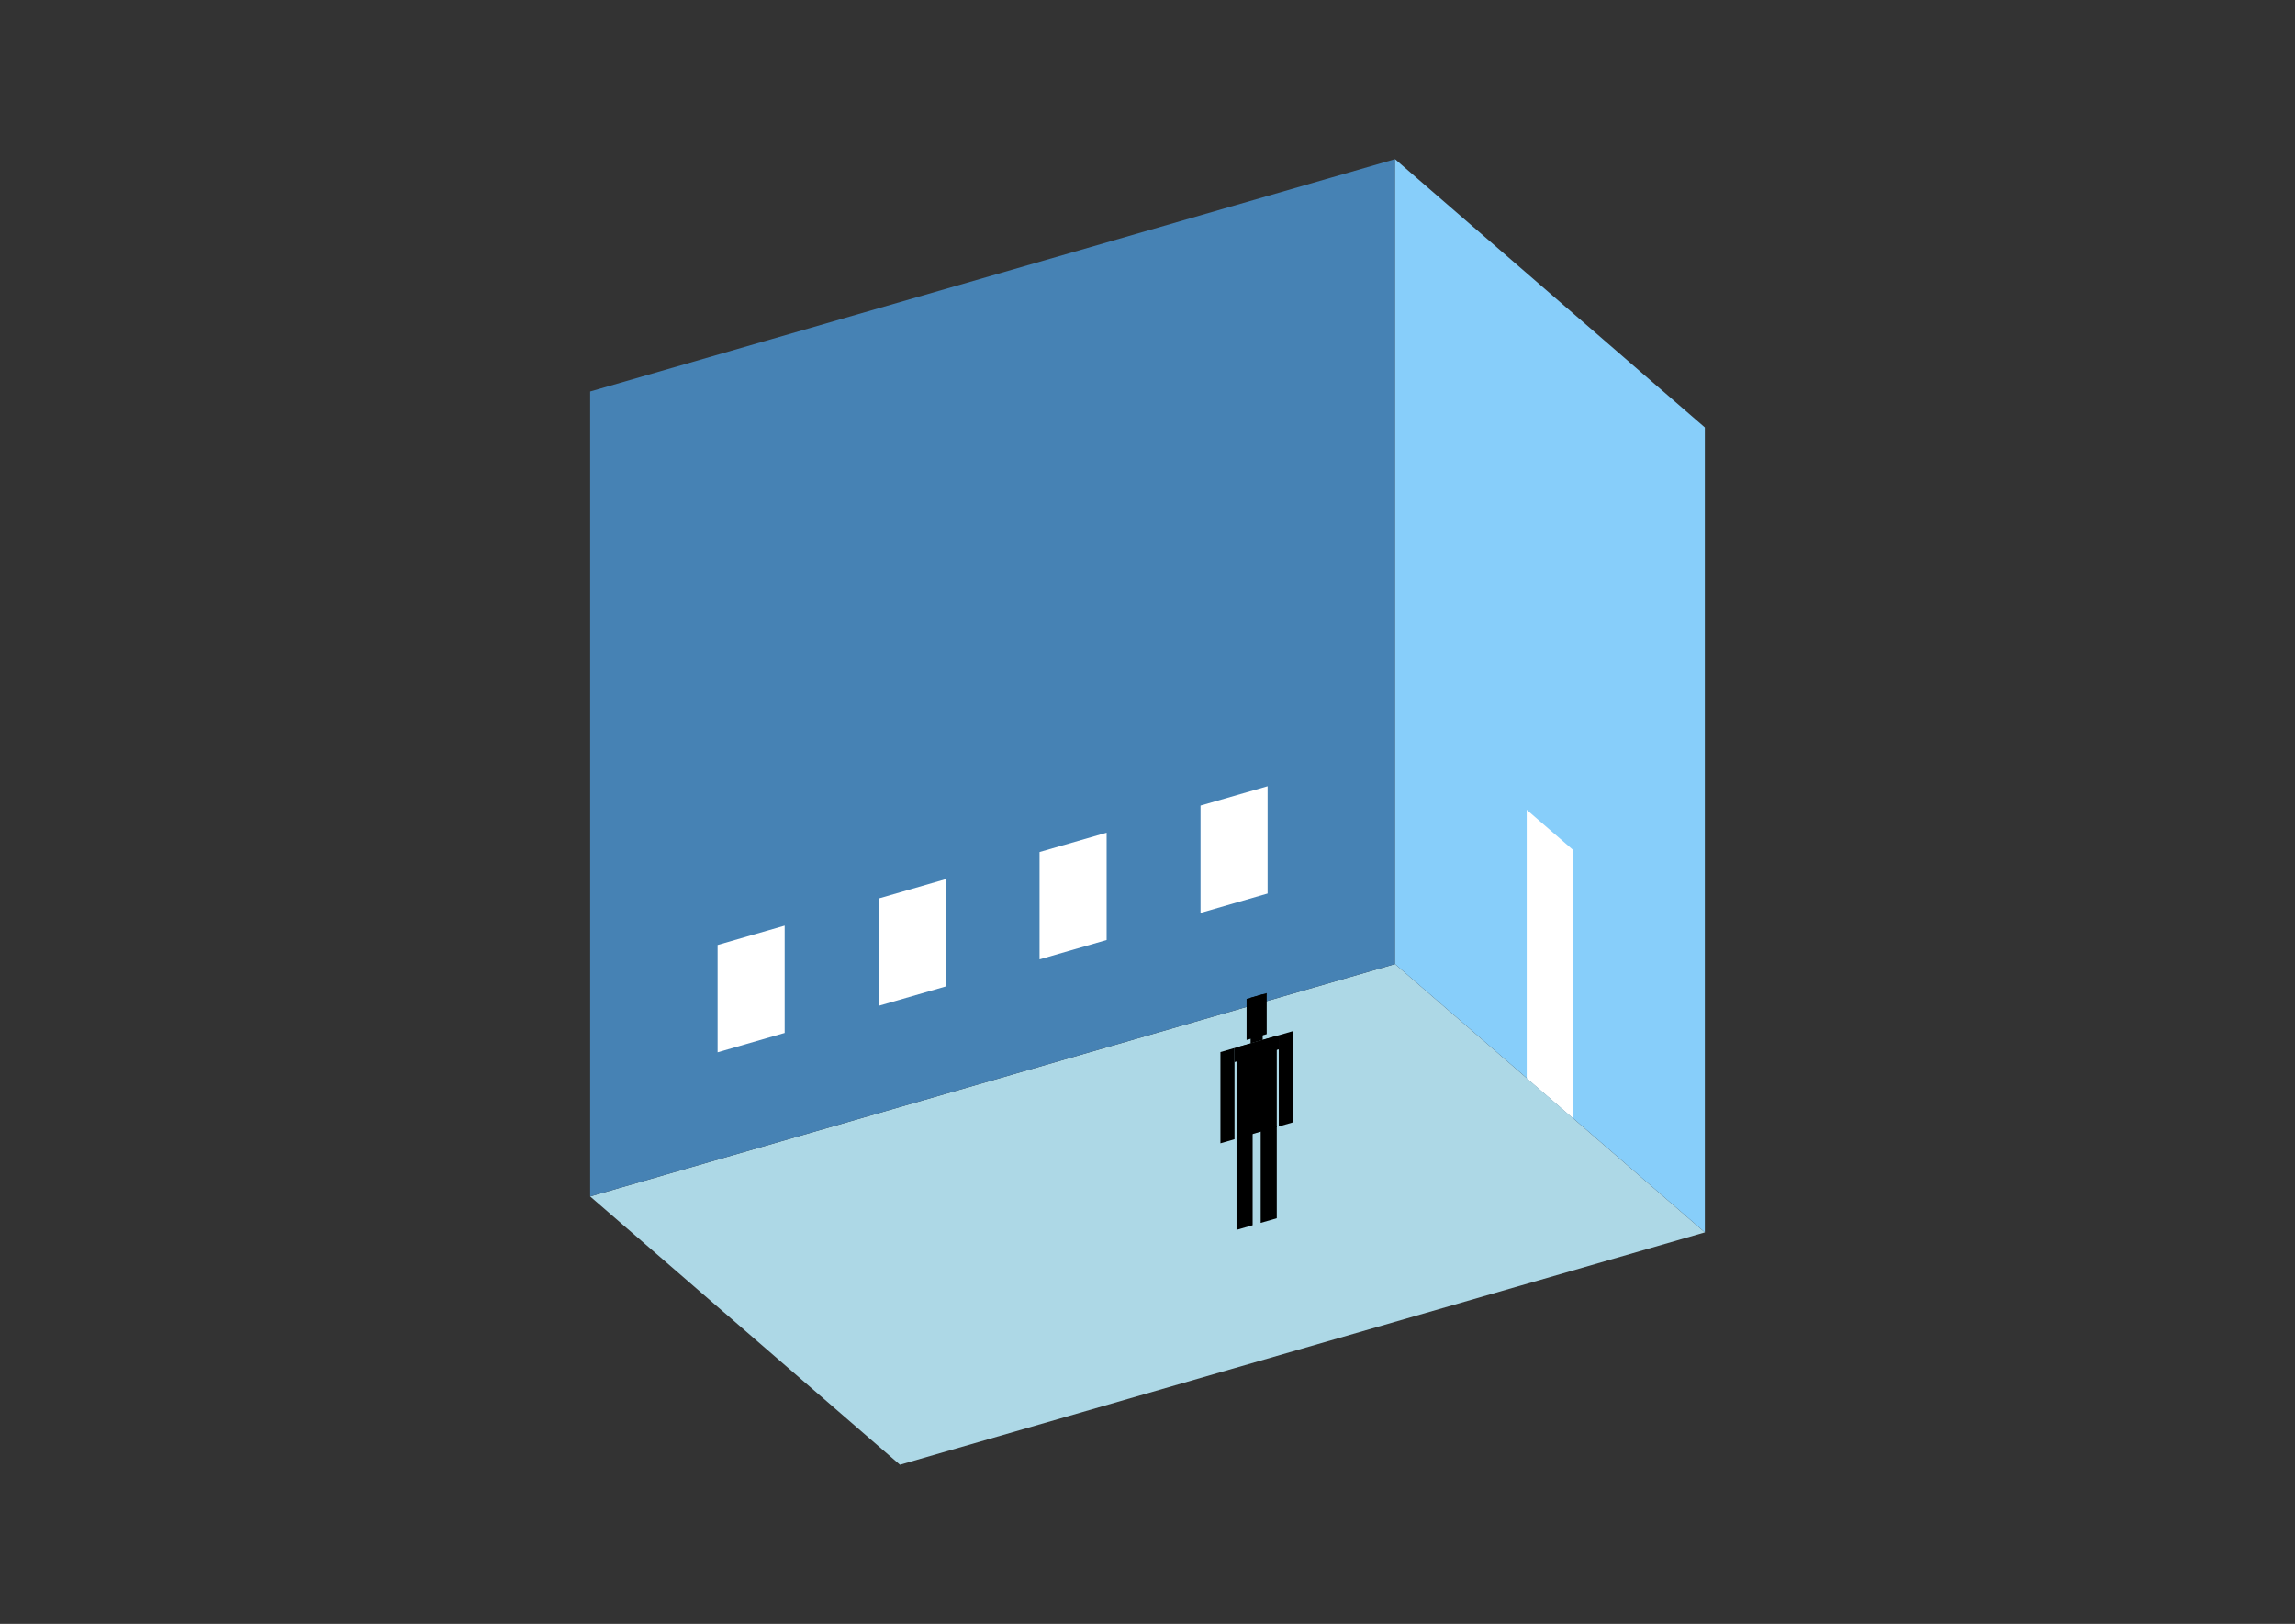 <?xml version="1.0" encoding="UTF-8"?>
<svg
  xmlns="http://www.w3.org/2000/svg"
  width="848"
  height="600"
  style="background-color:white"
>
  <rect width="100%" height="100%" fill="#333333" stroke="none"/>
  <polygon fill="lightblue" points="332.533,541.197 218.062,442.062 515.467,356.208 629.938,455.344" />
  <polygon fill="steelblue" points="218.062,442.062 218.062,144.656 515.467,58.803 515.467,356.208" />
  <polygon fill="lightskyblue" points="629.938,455.344 629.938,157.938 515.467,58.803 515.467,356.208" />
  <polygon fill="white" points="581.288,413.211 581.288,314.076 564.117,299.206 564.117,398.341" />
  <polygon fill="white" points="265.151,388.814 265.151,349.16 289.935,342.006 289.935,381.66" />
  <polygon fill="white" points="324.632,371.644 324.632,331.99 349.416,324.835 349.416,364.489" />
  <polygon fill="white" points="384.113,354.473 384.113,314.819 408.897,307.664 408.897,347.319" />
  <polygon fill="white" points="443.594,337.302 443.594,297.648 468.378,290.494 468.378,330.148" />
  <polygon fill="hsl(360.0,50.0%,52.578%)" points="456.897,454.421 456.897,420.378 462.845,418.661 462.845,452.704" />
  <polygon fill="hsl(360.0,50.0%,52.578%)" points="471.767,450.128 471.767,416.085 465.819,417.802 465.819,451.845" />
  <polygon fill="hsl(360.0,50.0%,52.578%)" points="450.949,422.432 450.949,388.726 456.153,387.224 456.153,420.93" />
  <polygon fill="hsl(360.0,50.0%,52.578%)" points="472.511,416.208 472.511,382.502 477.715,380.999 477.715,414.705" />
  <polygon fill="hsl(360.0,50.0%,52.578%)" points="456.153,392.428 456.153,387.224 472.511,382.502 472.511,387.706" />
  <polygon fill="hsl(360.0,50.0%,52.578%)" points="456.897,420.715 456.897,387.009 471.767,382.717 471.767,416.422" />
  <polygon fill="hsl(360.0,50.0%,52.578%)" points="460.614,384.251 460.614,369.083 468.049,366.937 468.049,382.104" />
  <polygon fill="hsl(360.0,50.0%,52.578%)" points="462.101,385.507 462.101,368.654 466.562,367.366 466.562,384.219" />
</svg>
